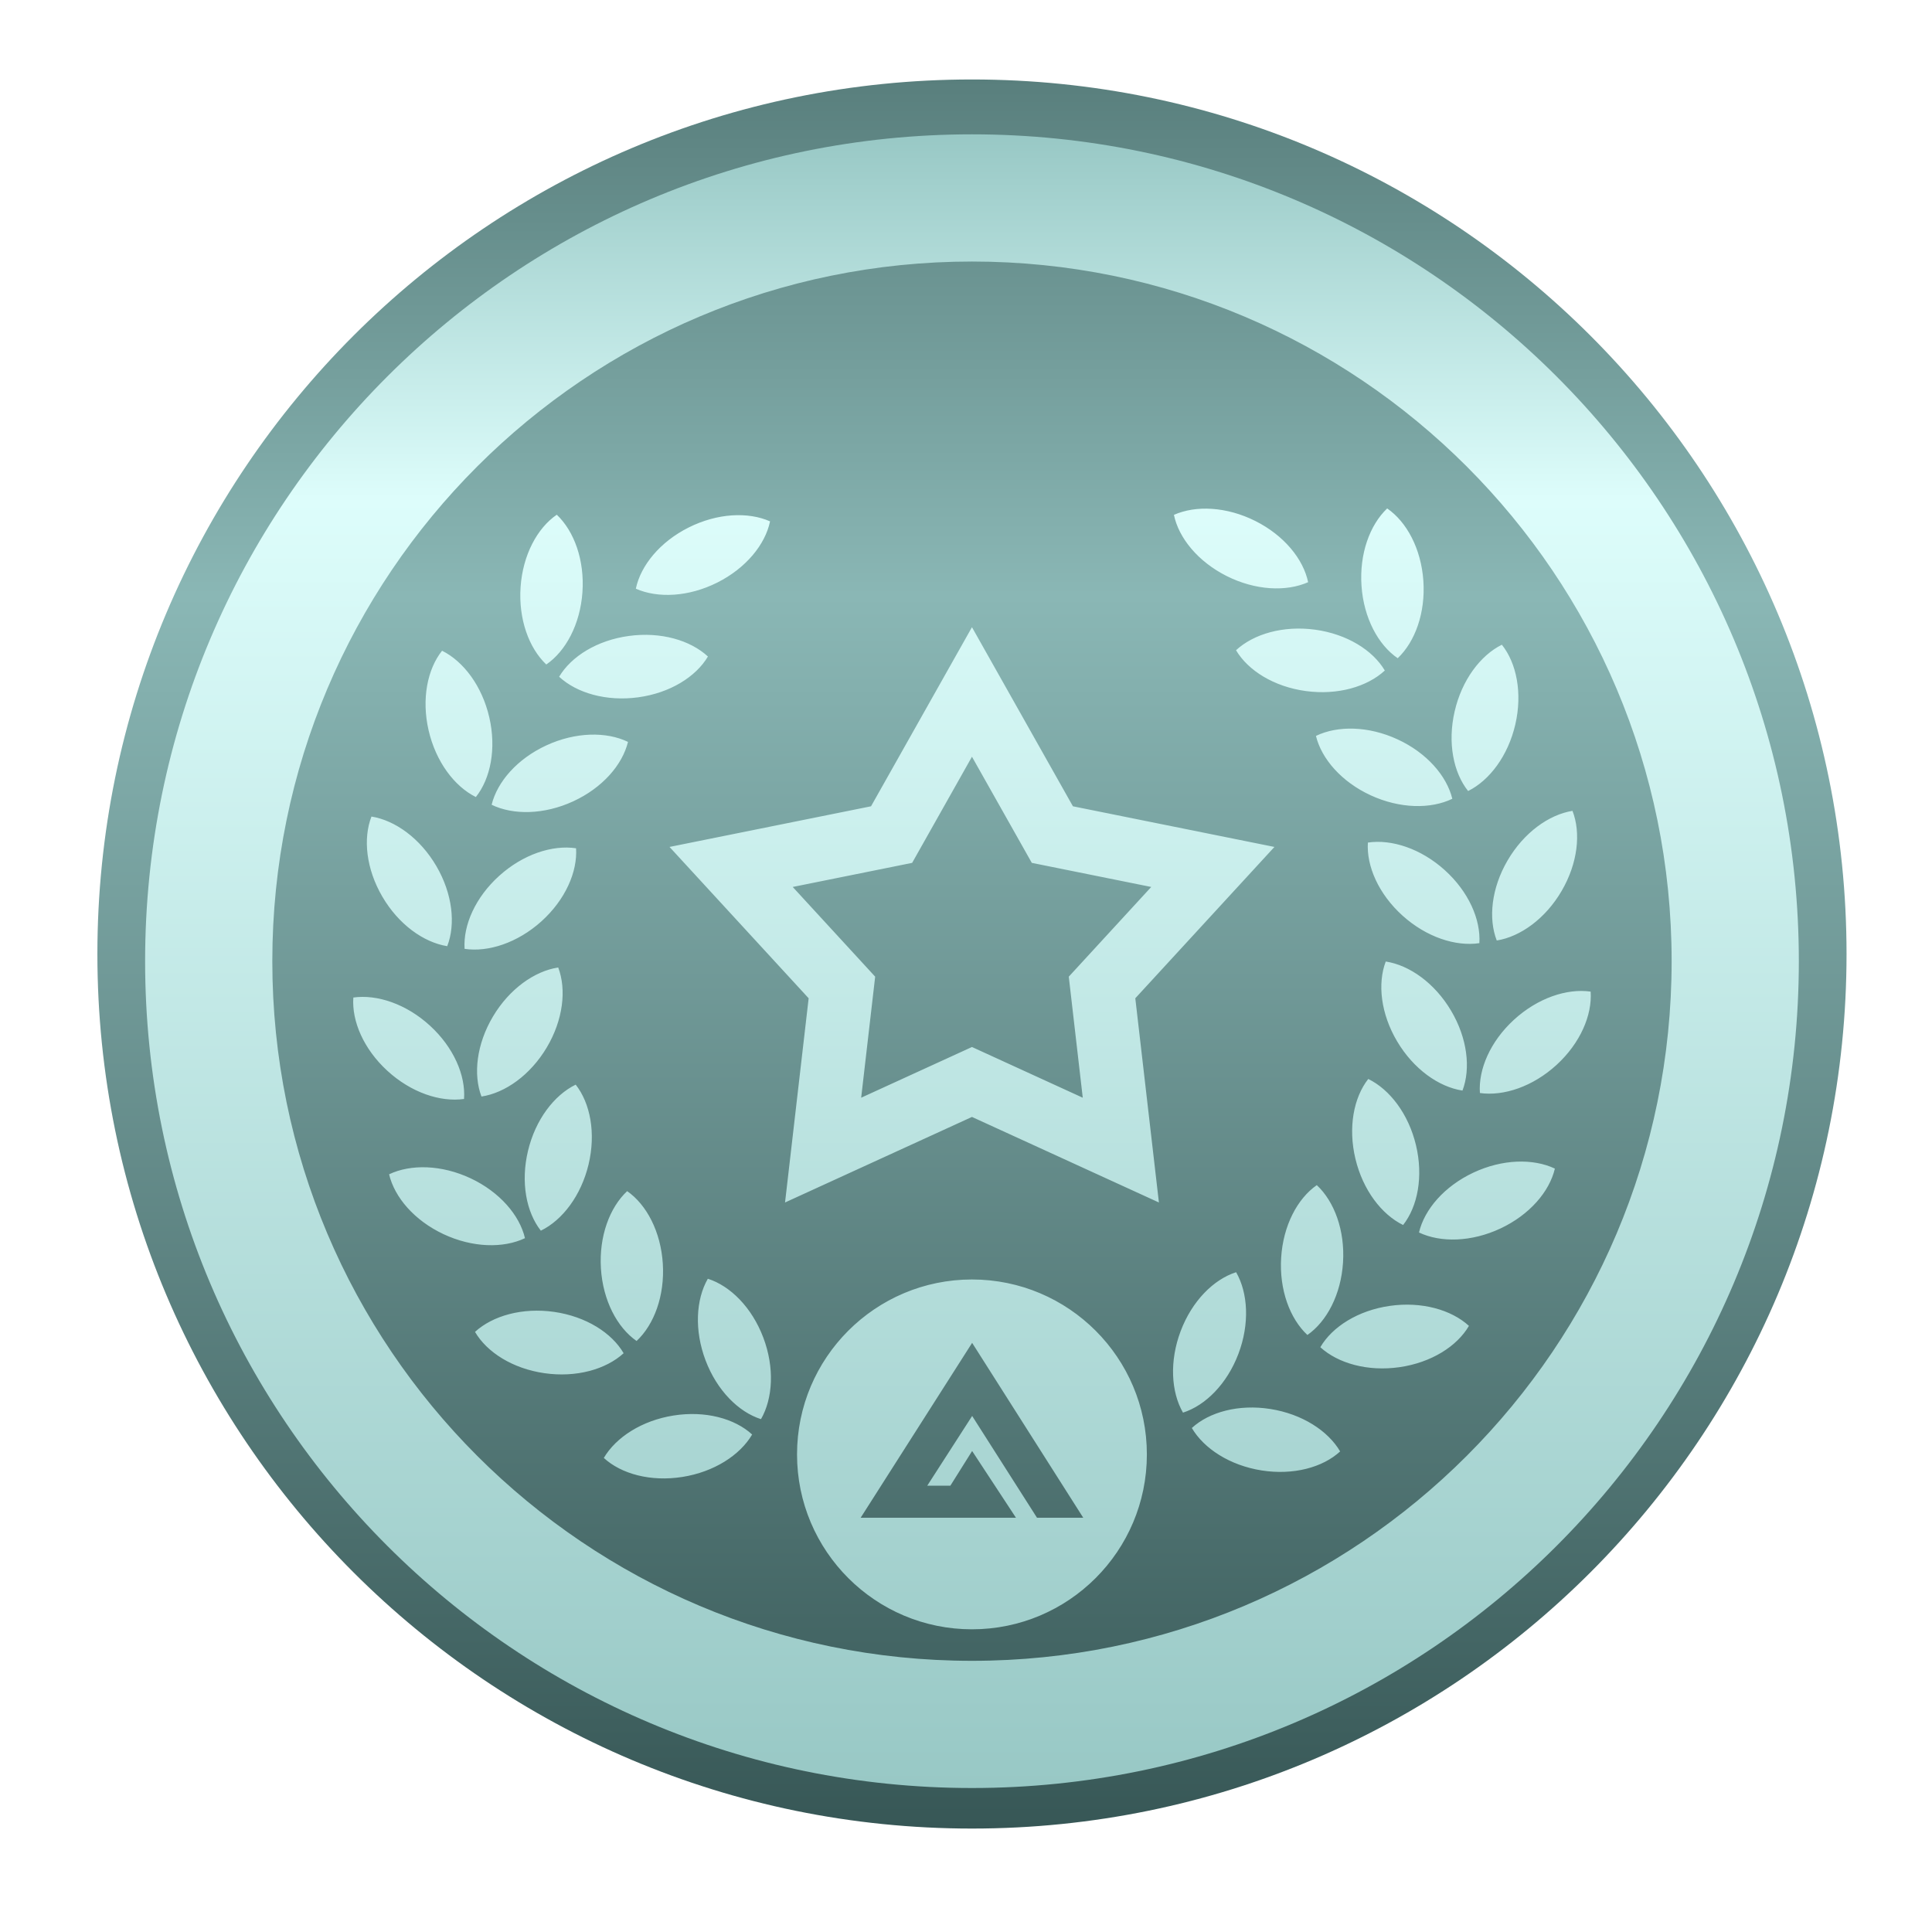 <svg width="81" height="80" viewBox="0 0 81 80" fill="none" xmlns="http://www.w3.org/2000/svg">
<path d="M77.417 39.999C77.417 60.249 61.001 76.665 40.75 76.665C20.5 76.665 4.083 60.249 4.083 39.999C4.083 19.748 20.5 3.332 40.75 3.332C61.001 3.332 77.417 19.748 77.417 39.999Z" fill="url(#paint0_linear_6308_50670)"/>
<g filter="url(#filter0_d_6308_50670)">
<path fill-rule="evenodd" clip-rule="evenodd" d="M40.751 74.665C59.897 74.665 75.417 59.145 75.417 39.999C75.417 20.853 59.897 5.332 40.751 5.332C21.605 5.332 6.084 20.853 6.084 39.999C6.084 59.145 21.605 74.665 40.751 74.665ZM70.084 39.999C70.084 56.199 56.951 69.332 40.751 69.332C24.55 69.332 11.417 56.199 11.417 39.999C11.417 23.798 24.55 10.665 40.751 10.665C56.951 10.665 70.084 23.798 70.084 39.999ZM58.158 21.017C58.977 21.579 59.581 22.706 59.675 24.048C59.769 25.389 59.33 26.605 58.599 27.297C57.78 26.736 57.176 25.609 57.082 24.267C56.988 22.925 57.428 21.71 58.158 21.017ZM62.966 26.731C63.586 27.507 63.833 28.762 63.531 30.072C63.228 31.383 62.453 32.417 61.551 32.865C60.932 32.089 60.684 30.835 60.987 29.524C61.289 28.213 62.065 27.179 62.966 26.731ZM65.927 33.696C66.288 34.621 66.151 35.892 65.472 37.054C64.794 38.215 63.746 38.972 62.752 39.132C62.392 38.207 62.528 36.935 63.207 35.774C63.885 34.613 64.933 33.856 65.927 33.696ZM58.579 43.367C57.891 42.211 57.745 40.941 58.098 40.013C59.093 40.166 60.147 40.914 60.834 42.07C61.522 43.226 61.668 44.497 61.315 45.424C60.32 45.272 59.266 44.523 58.579 43.367ZM66.688 41.274C66.758 42.264 66.251 43.438 65.26 44.347C64.268 45.255 63.043 45.668 62.046 45.526C61.976 44.536 62.482 43.362 63.474 42.454C64.466 41.545 65.691 41.133 66.688 41.274ZM56.826 48.282C56.514 46.974 56.752 45.718 57.365 44.937C58.27 45.379 59.054 46.407 59.366 47.715C59.678 49.023 59.44 50.28 58.826 51.06C57.922 50.619 57.138 49.59 56.826 48.282ZM65.189 48.695C64.961 49.662 64.128 50.632 62.911 51.204C61.694 51.776 60.401 51.806 59.492 51.374C59.719 50.407 60.552 49.438 61.77 48.865C62.987 48.293 64.279 48.264 65.189 48.695ZM53.713 52.429C53.797 51.087 54.392 49.955 55.207 49.388C55.943 50.075 56.392 51.288 56.307 52.63C56.223 53.972 55.628 55.104 54.813 55.671C54.077 54.984 53.629 53.772 53.713 52.429ZM49.501 55.505C49.977 54.247 50.879 53.341 51.825 53.039C52.326 53.913 52.397 55.204 51.921 56.462C51.445 57.719 50.542 58.626 49.597 58.927C49.096 58.054 49.025 56.763 49.501 55.505ZM52.893 61.35C54.222 61.56 55.456 61.225 56.186 60.553C55.676 59.685 54.59 58.984 53.261 58.774C51.933 58.564 50.699 58.899 49.968 59.571C50.479 60.439 51.565 61.14 52.893 61.35ZM61.586 55.289C61.086 56.146 60.006 56.83 58.674 57.021C57.343 57.212 56.099 56.862 55.355 56.184C55.855 55.326 56.936 54.642 58.267 54.451C59.598 54.26 60.843 54.61 61.586 55.289ZM58.801 38.088C57.802 37.187 57.286 36.017 57.349 35.026C58.345 34.877 59.573 35.28 60.572 36.181C61.57 37.082 62.086 38.252 62.023 39.243C61.027 39.392 59.799 38.989 58.801 38.088ZM57.468 33.045C56.247 32.482 55.406 31.518 55.172 30.554C56.078 30.115 57.371 30.135 58.592 30.698C59.813 31.261 60.654 32.225 60.889 33.19C59.982 33.628 58.69 33.608 57.468 33.045ZM54.746 28.673C53.413 28.492 52.328 27.816 51.821 26.962C52.56 26.278 53.802 25.919 55.134 26.1C56.467 26.282 57.553 26.958 58.059 27.812C57.32 28.496 56.078 28.855 54.746 28.673ZM51.43 23.852C50.228 23.248 49.419 22.258 49.217 21.286C50.137 20.878 51.428 20.94 52.63 21.543C53.833 22.146 54.641 23.137 54.844 24.109C53.923 24.517 52.632 24.455 51.43 23.852ZM23.343 21.28C22.524 21.841 21.92 22.968 21.826 24.31C21.733 25.652 22.172 26.867 22.903 27.56C23.722 26.999 24.325 25.872 24.419 24.53C24.513 23.188 24.074 21.973 23.343 21.28ZM18.534 26.983C17.915 27.759 17.668 29.013 17.97 30.324C18.273 31.634 19.048 32.668 19.95 33.117C20.569 32.341 20.816 31.086 20.514 29.776C20.212 28.465 19.436 27.431 18.534 26.983ZM15.574 33.935C15.214 34.86 15.351 36.131 16.029 37.292C16.707 38.454 17.756 39.21 18.75 39.37C19.11 38.445 18.973 37.174 18.295 36.013C17.616 34.851 16.568 34.095 15.574 33.935ZM22.923 43.617C23.61 42.461 23.757 41.191 23.403 40.263C22.408 40.415 21.354 41.164 20.667 42.32C19.98 43.476 19.833 44.746 20.186 45.674C21.182 45.522 22.235 44.773 22.923 43.617ZM14.814 41.523C14.743 42.514 15.25 43.688 16.242 44.596C17.233 45.505 18.458 45.917 19.455 45.776C19.526 44.786 19.019 43.612 18.027 42.703C17.036 41.795 15.811 41.382 14.814 41.523ZM24.676 48.52C24.988 47.212 24.75 45.956 24.136 45.175C23.231 45.617 22.448 46.645 22.136 47.953C21.824 49.261 22.062 50.518 22.675 51.298C23.58 50.857 24.363 49.828 24.676 48.52ZM16.313 48.934C16.541 49.9 17.374 50.87 18.591 51.442C19.808 52.014 21.1 52.044 22.01 51.612C21.783 50.646 20.949 49.676 19.732 49.103C18.515 48.531 17.223 48.502 16.313 48.934ZM27.789 52.681C27.704 51.339 27.109 50.207 26.294 49.64C25.558 50.328 25.11 51.54 25.194 52.882C25.279 54.225 25.874 55.356 26.689 55.923C27.425 55.236 27.873 54.024 27.789 52.681ZM32.001 55.778C31.525 54.52 30.622 53.614 29.676 53.313C29.175 54.186 29.105 55.477 29.581 56.735C30.057 57.993 30.959 58.899 31.905 59.2C32.406 58.327 32.477 57.036 32.001 55.778ZM28.608 61.623C27.28 61.833 26.046 61.498 25.315 60.826C25.826 59.958 26.912 59.257 28.24 59.047C29.569 58.837 30.803 59.172 31.534 59.844C31.023 60.712 29.937 61.413 28.608 61.623ZM19.915 55.541C20.415 56.398 21.495 57.082 22.827 57.273C24.158 57.465 25.402 57.115 26.146 56.436C25.646 55.578 24.565 54.895 23.234 54.703C21.902 54.512 20.658 54.862 19.915 55.541ZM22.701 38.327C23.7 37.425 24.215 36.255 24.152 35.265C23.157 35.116 21.928 35.519 20.93 36.42C19.931 37.321 19.415 38.491 19.478 39.482C20.474 39.631 21.702 39.227 22.701 38.327ZM24.032 33.297C25.254 32.734 26.094 31.77 26.329 30.805C25.422 30.367 24.13 30.387 22.909 30.95C21.687 31.513 20.847 32.477 20.612 33.441C21.519 33.88 22.811 33.86 24.032 33.297ZM26.756 28.936C28.088 28.755 29.174 28.079 29.68 27.225C28.941 26.541 27.7 26.181 26.367 26.363C25.034 26.544 23.949 27.22 23.442 28.074C24.181 28.758 25.423 29.117 26.756 28.936ZM30.072 24.125C31.274 23.522 32.083 22.531 32.285 21.559C31.365 21.151 30.074 21.213 28.872 21.816C27.669 22.419 26.861 23.41 26.658 24.382C27.579 24.79 28.87 24.728 30.072 24.125ZM40.75 25.996L44.983 33.505L53.431 35.209L47.598 41.554L48.588 50.116L40.75 46.529L32.913 50.116L33.903 41.554L28.07 35.209L36.518 33.505L40.75 25.996ZM43.259 35.877L48.266 36.887L44.809 40.648L45.395 45.723L40.75 43.597L36.105 45.723L36.692 40.648L33.235 36.887L38.242 35.877L40.75 31.427L43.259 35.877ZM40.75 68.011C44.8 68.011 48.083 64.728 48.083 60.678C48.083 56.628 44.8 53.344 40.75 53.344C36.7 53.344 33.416 56.628 33.416 60.678C33.416 64.728 36.7 68.011 40.75 68.011ZM40.757 56.001L45.416 63.334L43.477 63.334L40.758 59.066L38.876 61.989H39.845L40.757 60.535L42.595 63.334H36.083L40.757 56.001Z" fill="url(#paint1_linear_6308_50670)"/>
</g>
<defs>
<filter id="filter0_d_6308_50670" x="4.584" y="4.132" width="72.334" height="72.332" filterUnits="userSpaceOnUse" color-interpolation-filters="sRGB">
<feFlood flood-opacity="0" result="BackgroundImageFix"/>
<feColorMatrix in="SourceAlpha" type="matrix" values="0 0 0 0 0 0 0 0 0 0 0 0 0 0 0 0 0 0 127 0" result="hardAlpha"/>
<feOffset dy="0.3"/>
<feGaussianBlur stdDeviation="0.75"/>
<feComposite in2="hardAlpha" operator="out"/>
<feColorMatrix type="matrix" values="0 0 0 0 0 0 0 0 0 0 0 0 0 0 0 0 0 0 0.25 0"/>
<feBlend mode="overlay" in2="BackgroundImageFix" result="effect1_dropShadow_6308_50670"/>
<feBlend mode="normal" in="SourceGraphic" in2="effect1_dropShadow_6308_50670" result="shape"/>
</filter>
<linearGradient id="paint0_linear_6308_50670" x1="40.75" y1="3.332" x2="40.75" y2="76.665" gradientUnits="userSpaceOnUse">
<stop stop-color="#597F7D"/>
<stop offset="0.295" stop-color="#8AB7B5"/>
<stop offset="1" stop-color="#375756"/>
</linearGradient>
<linearGradient id="paint1_linear_6308_50670" x1="40.751" y1="5.332" x2="40.751" y2="74.665" gradientUnits="userSpaceOnUse">
<stop stop-color="#98C8C5"/>
<stop offset="0.22" stop-color="#DDFDFB"/>
<stop offset="1" stop-color="#98C8C5"/>
</linearGradient>
</defs>
</svg>
